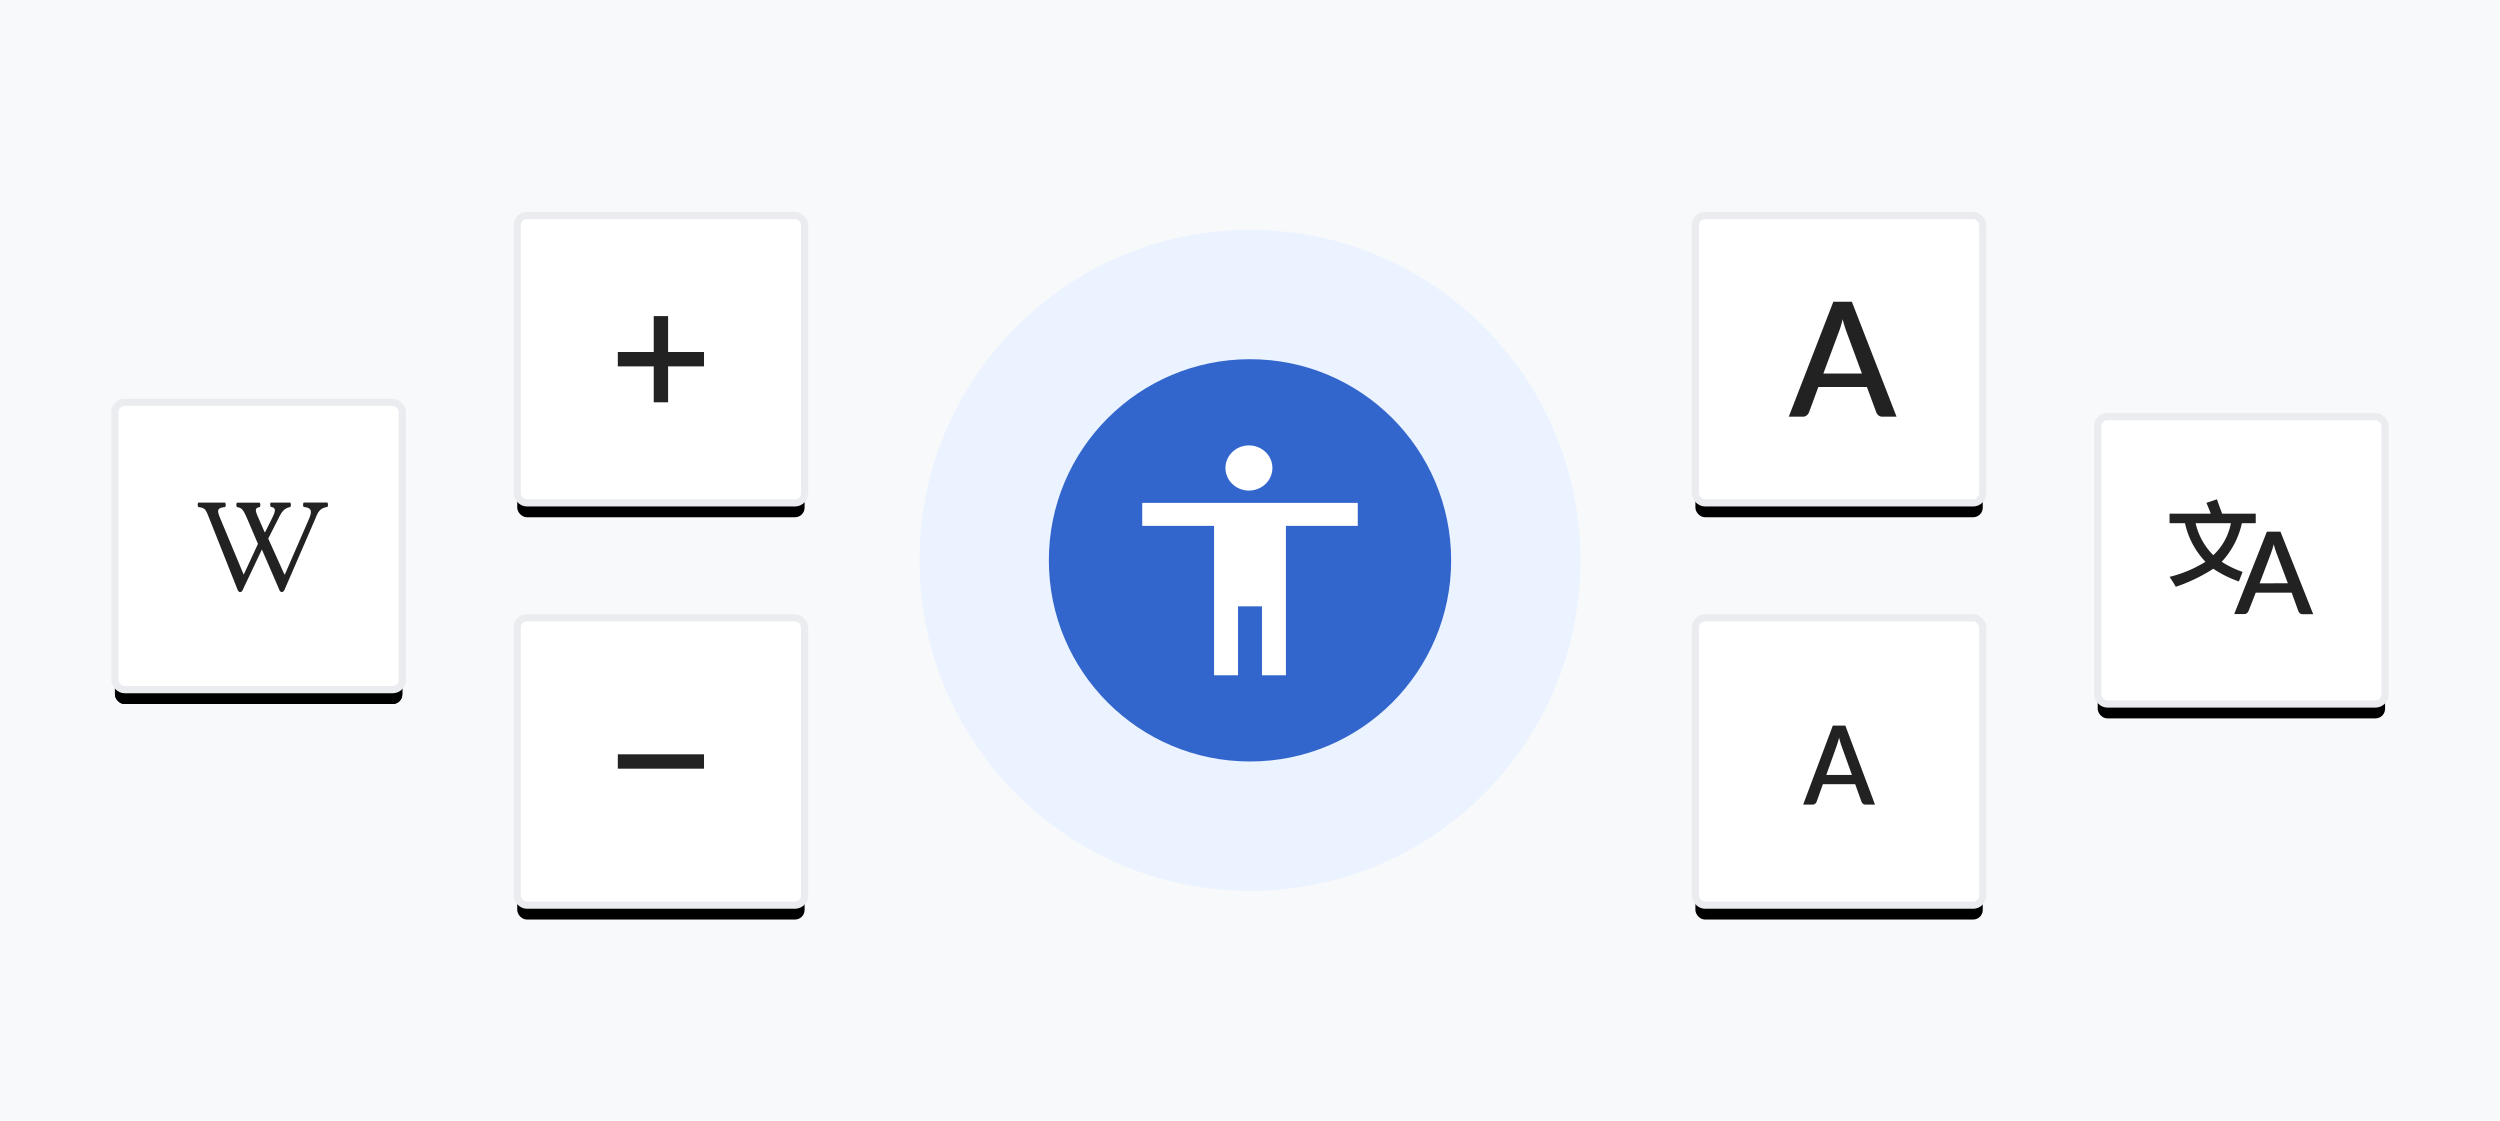 <svg xmlns="http://www.w3.org/2000/svg" xmlns:xlink="http://www.w3.org/1999/xlink" width="348" height="156" viewBox="0 0 348 156">
	<defs>
		<filter id="this-is-for-everyone--mobile-a" width="137.5%" height="137.5%" x="-18.8%" y="-13.8%" filterUnits="objectBoundingBox">
			<feMorphology in="SourceAlpha" operator="dilate" radius=".5" result="shadowSpreadOuter1"/>
			<feOffset dy="2" in="shadowSpreadOuter1" result="shadowOffsetOuter1"/>
			<feGaussianBlur in="shadowOffsetOuter1" result="shadowBlurOuter1" stdDeviation="2"/>
			<feComposite in="shadowBlurOuter1" in2="SourceAlpha" operator="out" result="shadowBlurOuter1"/>
			<feColorMatrix in="shadowBlurOuter1" values="0 0 0 0 0.918 0 0 0 0 0.925 0 0 0 0 0.941 0 0 0 1 0"/>
		</filter>
		<filter id="this-is-for-everyone--mobile-c" width="137.5%" height="137.5%" x="-18.8%" y="-13.8%" filterUnits="objectBoundingBox">
			<feMorphology in="SourceAlpha" operator="dilate" radius=".5" result="shadowSpreadOuter1"/>
			<feOffset dy="2" in="shadowSpreadOuter1" result="shadowOffsetOuter1"/>
			<feGaussianBlur in="shadowOffsetOuter1" result="shadowBlurOuter1" stdDeviation="2"/>
			<feComposite in="shadowBlurOuter1" in2="SourceAlpha" operator="out" result="shadowBlurOuter1"/>
			<feColorMatrix in="shadowBlurOuter1" values="0 0 0 0 0.918 0 0 0 0 0.925 0 0 0 0 0.941 0 0 0 1 0"/>
		</filter>
		<filter id="this-is-for-everyone--mobile-e" width="137.5%" height="137.5%" x="-18.8%" y="-13.8%" filterUnits="objectBoundingBox">
			<feMorphology in="SourceAlpha" operator="dilate" radius=".5" result="shadowSpreadOuter1"/>
			<feOffset dy="2" in="shadowSpreadOuter1" result="shadowOffsetOuter1"/>
			<feGaussianBlur in="shadowOffsetOuter1" result="shadowBlurOuter1" stdDeviation="2"/>
			<feComposite in="shadowBlurOuter1" in2="SourceAlpha" operator="out" result="shadowBlurOuter1"/>
			<feColorMatrix in="shadowBlurOuter1" values="0 0 0 0 0.918 0 0 0 0 0.925 0 0 0 0 0.941 0 0 0 1 0"/>
		</filter>
		<filter id="this-is-for-everyone--mobile-g" width="137.5%" height="137.5%" x="-18.8%" y="-13.8%" filterUnits="objectBoundingBox">
			<feMorphology in="SourceAlpha" operator="dilate" radius=".5" result="shadowSpreadOuter1"/>
			<feOffset dy="2" in="shadowSpreadOuter1" result="shadowOffsetOuter1"/>
			<feGaussianBlur in="shadowOffsetOuter1" result="shadowBlurOuter1" stdDeviation="2"/>
			<feComposite in="shadowBlurOuter1" in2="SourceAlpha" operator="out" result="shadowBlurOuter1"/>
			<feColorMatrix in="shadowBlurOuter1" values="0 0 0 0 0.918 0 0 0 0 0.925 0 0 0 0 0.941 0 0 0 1 0"/>
		</filter>
		<filter id="this-is-for-everyone--mobile-i" width="127.5%" height="127.5%" x="-13.8%" y="-8.8%" filterUnits="objectBoundingBox">
			<feOffset dy="2" in="SourceAlpha" result="shadowOffsetOuter1"/>
			<feGaussianBlur in="shadowOffsetOuter1" result="shadowBlurOuter1" stdDeviation="1.5"/>
			<feComposite in="shadowBlurOuter1" in2="SourceAlpha" operator="out" result="shadowBlurOuter1"/>
			<feColorMatrix in="shadowBlurOuter1" values="0 0 0 0 0 0 0 0 0 0 0 0 0 0 0 0 0 0 0.05 0"/>
		</filter>
		<filter id="this-is-for-everyone--mobile-k" width="137.5%" height="137.5%" x="-18.8%" y="-13.8%" filterUnits="objectBoundingBox">
			<feMorphology in="SourceAlpha" operator="dilate" radius=".5" result="shadowSpreadOuter1"/>
			<feOffset dy="2" in="shadowSpreadOuter1" result="shadowOffsetOuter1"/>
			<feGaussianBlur in="shadowOffsetOuter1" result="shadowBlurOuter1" stdDeviation="2"/>
			<feComposite in="shadowBlurOuter1" in2="SourceAlpha" operator="out" result="shadowBlurOuter1"/>
			<feColorMatrix in="shadowBlurOuter1" values="0 0 0 0 0.918 0 0 0 0 0.925 0 0 0 0 0.941 0 0 0 1 0"/>
		</filter>
		<filter id="this-is-for-everyone--mobile-m" width="137.5%" height="137.5%" x="-18.8%" y="-13.8%" filterUnits="objectBoundingBox">
			<feMorphology in="SourceAlpha" operator="dilate" radius=".5" result="shadowSpreadOuter1"/>
			<feOffset dy="2" in="shadowSpreadOuter1" result="shadowOffsetOuter1"/>
			<feGaussianBlur in="shadowOffsetOuter1" result="shadowBlurOuter1" stdDeviation="2"/>
			<feComposite in="shadowBlurOuter1" in2="SourceAlpha" operator="out" result="shadowBlurOuter1"/>
			<feColorMatrix in="shadowBlurOuter1" values="0 0 0 0 0.918 0 0 0 0 0.925 0 0 0 0 0.941 0 0 0 1 0"/>
		</filter>
		<rect id="this-is-for-everyone--mobile-b" width="40" height="40" x="72" y="86" rx="1.333"/>
		<rect id="this-is-for-everyone--mobile-d" width="40" height="40" x="292" y="58" rx="1.333"/>
		<rect id="this-is-for-everyone--mobile-f" width="40" height="40" x="236" y="86" rx="1.333"/>
		<rect id="this-is-for-everyone--mobile-h" width="40" height="40" x="236" y="30" rx="1.333"/>
		<rect id="this-is-for-everyone--mobile-j" width="40" height="40" x="16" y="56" rx="1.333"/>
		<rect id="this-is-for-everyone--mobile-l" width="40" height="40" x="16" y="56" rx="1.333"/>
		<rect id="this-is-for-everyone--mobile-n" width="40" height="40" x="72" y="30" rx="1.333"/>
	</defs>
	<g fill="none" fill-rule="evenodd">
		<path fill="#F8F9FA" d="M0 0h348v156H0z"/>
		<path fill="#222" fill-rule="nonzero" d="M93 105v-5h-2v5h-5v2h5v5h2v-5h5v-2z"/>
		<circle cx="174" cy="78" r="46" fill="#EAF3FF" fill-rule="nonzero"/>
		<circle cx="174" cy="78" r="28" fill="#36C" fill-rule="nonzero"/>
		<use fill="#000" filter="url(#this-is-for-everyone--mobile-a)" xlink:href="#this-is-for-everyone--mobile-b"/>
		<use fill="#FFF" stroke="#EAECF0" xlink:href="#this-is-for-everyone--mobile-b"/>
		<use fill="#000" filter="url(#this-is-for-everyone--mobile-c)" xlink:href="#this-is-for-everyone--mobile-d"/>
		<use fill="#FFF" stroke="#EAECF0" xlink:href="#this-is-for-everyone--mobile-d"/>
		<path fill="#222" fill-rule="nonzero" d="M93 105h-7v2h12v-2z"/>
		<use fill="#000" filter="url(#this-is-for-everyone--mobile-e)" xlink:href="#this-is-for-everyone--mobile-f"/>
		<use fill="#FFF" stroke="#EAECF0" xlink:href="#this-is-for-everyone--mobile-f"/>
		<path fill="#222" fill-rule="nonzero" d="M261 112h-1.313a.537.537 0 01-.365-.12.759.759 0 01-.209-.293l-.87-2.43h-4.495l-.87 2.43a.723.723 0 01-.2.284.521.521 0 01-.365.128H251L255.13 101h1.74l4.13 11zm-3.209-4.125l-1.443-4.015c-.137-.39-.253-.788-.348-1.192-.052.239-.11.459-.174.66a24.84 24.84 0 01-.174.532l-1.435 4.015h3.574z"/>
		<use fill="#000" filter="url(#this-is-for-everyone--mobile-g)" xlink:href="#this-is-for-everyone--mobile-h"/>
		<use fill="#FFF" stroke="#EAECF0" xlink:href="#this-is-for-everyone--mobile-h"/>
		<path fill="#222" fill-rule="nonzero" d="M264 57.999h-1.96a.821.821 0 01-.548-.17 1.108 1.108 0 01-.314-.43l-1.303-3.53h-6.76l-1.303 3.53c-.067.16-.171.3-.304.41a.803.803 0 01-.548.19H249L255.202 42h2.577L264 57.999zm-4.82-6l-2.156-5.84a16.413 16.413 0 01-.529-1.73c-.078.347-.166.68-.264 1-.098.32-.187.577-.265.77l-2.155 5.8h5.369z"/>
		<use fill="#000" filter="url(#this-is-for-everyone--mobile-i)" xlink:href="#this-is-for-everyone--mobile-j"/>
		<rect width="39.333" height="39.333" x="16.333" y="56.333" fill="#FFF" stroke="#EAECF0" stroke-linejoin="square" stroke-width=".667" rx="1.333"/>
		<use fill="#000" filter="url(#this-is-for-everyone--mobile-k)" xlink:href="#this-is-for-everyone--mobile-l"/>
		<use fill="#FFF" stroke="#EAECF0" xlink:href="#this-is-for-everyone--mobile-l"/>
		<path fill="#222" fill-rule="nonzero" d="M37.672 69.958h2.74a.661.661 0 010 .623c-.958.153-1.303.871-1.734 1.753l-1.341 2.634 2.25 4.991h.068l3.372-7.76c.422-1.024.383-1.523-.757-1.628a.651.651 0 010-.623h3.305a.651.651 0 010 .623c-1.159.153-1.36.872-1.734 1.753l-4.186 9.657c-.125.287-.23.43-.422.43-.191 0-.316-.153-.402-.43l-2.376-5.49-2.605 5.49c-.106.287-.23.43-.422.43-.192 0-.297-.153-.402-.43l-3.832-9.666c-.546-1.342-.575-1.629-1.58-1.725a.651.651 0 01-.02-.632h3.746a.651.651 0 010 .623c-1.112.124-1.16.43-.71 1.513l3.267 7.846h.048l1.964-4.234-1.456-3.401c-.584-1.341-.747-1.61-1.475-1.715a.661.661 0 010-.622h3.18a.651.651 0 010 .622c-.709.115-.67.431-.182 1.514l.834 1.916.076.086.958-1.916c.546-1.092.613-1.514-.143-1.628a.661.661 0 01-.03-.604z"/>
		<use fill="#000" filter="url(#this-is-for-everyone--mobile-m)" xlink:href="#this-is-for-everyone--mobile-n"/>
		<use fill="#FFF" stroke="#EAECF0" xlink:href="#this-is-for-everyone--mobile-n"/>
		<path fill="#222" fill-rule="nonzero" d="M93 49v-5h-2v5h-5v2h5v5h2v-5h5v-2z"/>
		<path fill="#FFF" fill-rule="nonzero" d="M173.852 62c1.805 0 3.267 1.407 3.267 3.143 0 1.736-1.462 3.143-3.267 3.143-1.806 0-3.268-1.407-3.268-3.143 0-1.736 1.462-3.143 3.268-3.143zM189 73.2h-10V94h-3.333v-9.6h-3.334V94H169V73.2h-10V70h30v3.2z"/>
		<path d="M302 68h20v20h-20z"/>
		<path fill="#222" fill-rule="nonzero" d="M322 85.5h-1.44a.61.61 0 01-.4-.12.81.81 0 01-.23-.31L319 82.5h-5l-1 2.54a.77.77 0 01-.22.3.59.59 0 01-.4.14H311l4.55-11.47h1.89L322 85.5zm-3.53-4.31L316.89 77a11.62 11.62 0 01-.39-1.24c-.06.247-.123.477-.19.69l-.19.56-1.58 4.19 3.93-.01zm-6.3-1.58a13.43 13.43 0 01-2.91-1.41 11.46 11.46 0 002.81-5.37H314V71.5h-4.69a4 4 0 00-.2-.56c-.24-.65-.51-1.44-.51-1.44l-1.47.5s.4.89.6 1.5H302v1.33h2.15A11.23 11.23 0 00307 78.2a17.19 17.19 0 01-5 2.1c.373.547.663 1.007.87 1.38a23.28 23.28 0 005.22-2.51 15.64 15.64 0 003.56 1.77l.52-1.33zm-6.54-6.78h4.91a8.11 8.11 0 01-2.45 4.45 9.11 9.11 0 01-2.46-4.45z"/>
	</g>
</svg>
